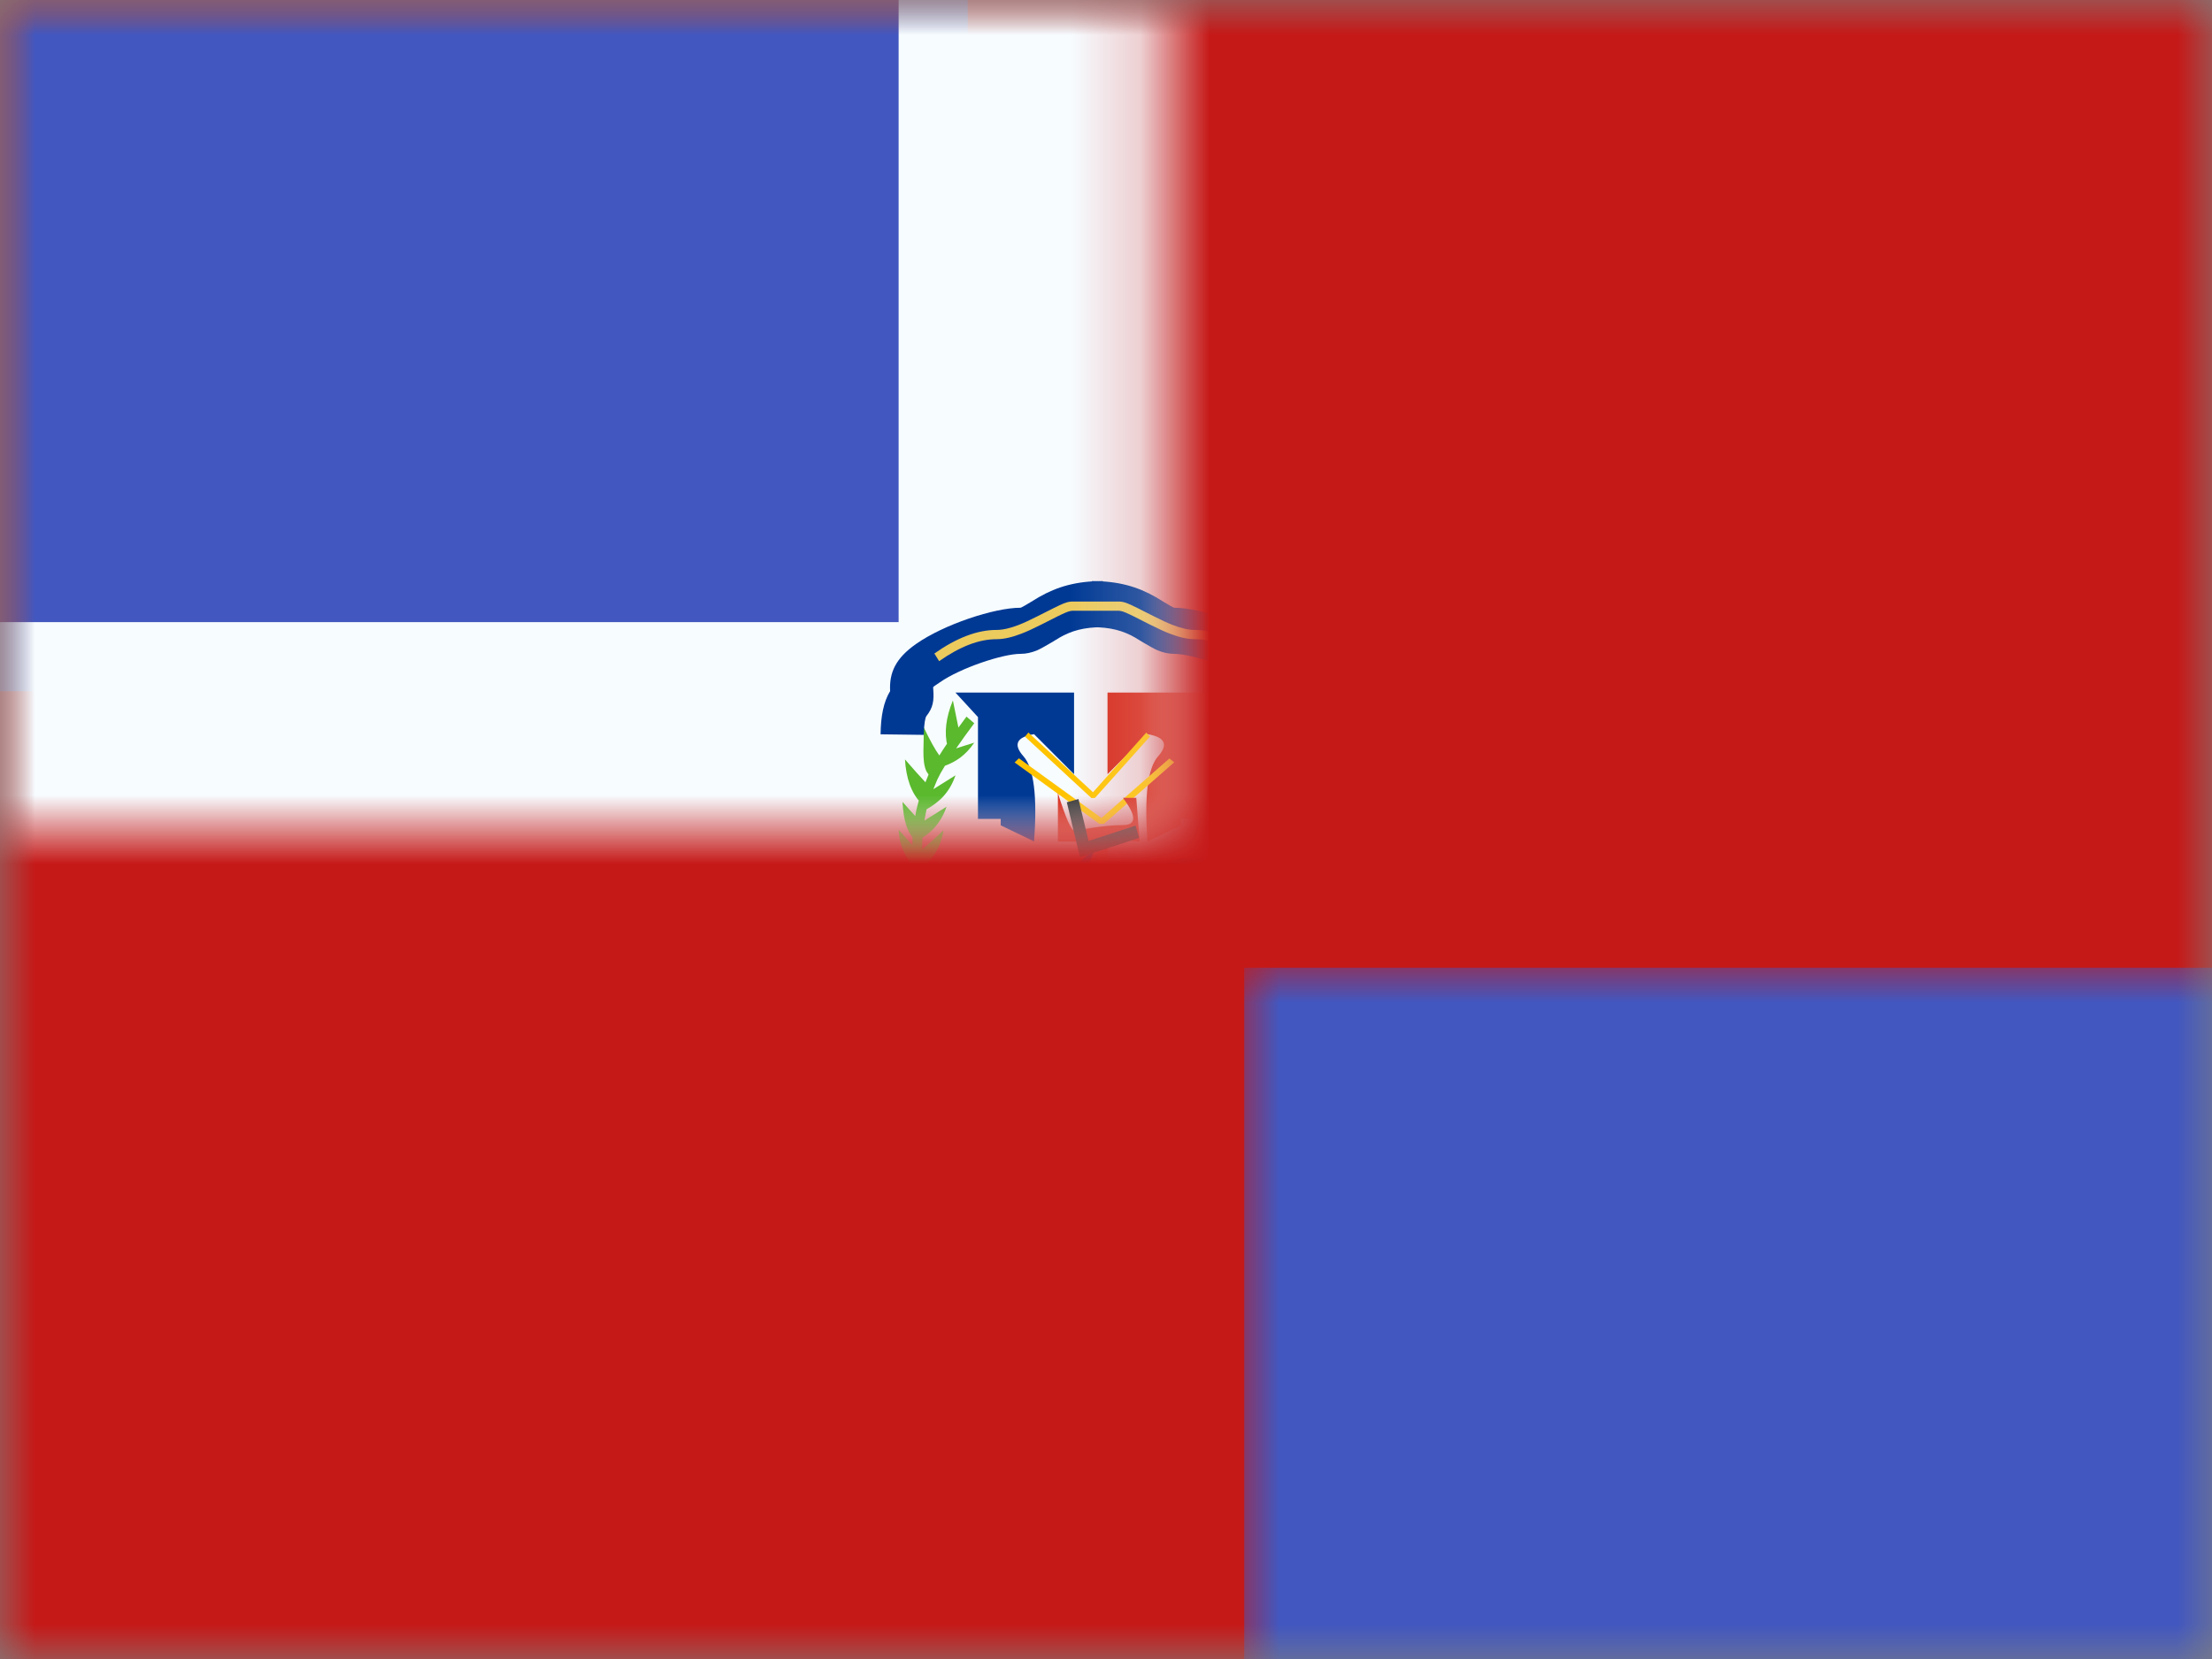 <?xml version="1.0" encoding="UTF-8"?>
<svg width="32px" height="24px" viewBox="0 0 32 24" version="1.1" xmlns="http://www.w3.org/2000/svg" xmlns:xlink="http://www.w3.org/1999/xlink">
    <rect x="0" y="0" width="32" height="24" fill="#808080" stroke="none"/>
    <!-- Generator: Sketch 61 (89581) - https://sketch.com -->
    <title>flags/L/DO - Dominican Republic</title>
    <desc>Created with Sketch.</desc>
    <defs>
        <rect id="path-1" x="0" y="0" width="32" height="24"></rect>
        <rect id="path-3" x="0" y="0" width="32" height="24"></rect>
    </defs>
    <g id="flags/L/DO---Dominican-Republic" stroke="none" stroke-width="1" fill="none" fill-rule="evenodd">
        <g id="flag">
            <mask id="mask-2" fill="white">
                <use xlink:href="#path-1"></use>
            </mask>
            <g id="mask"></g>
            <g id="contents" mask="url(#mask-2)">
                <mask id="mask-4" fill="white">
                    <use xlink:href="#path-3"></use>
                </mask>
                <use id="background" fill="#C51918" xlink:href="#path-3"></use>
                <rect id="blue" fill="#4257BF" mask="url(#mask-4)" x="0" y="0" width="14" height="10"></rect>
                <rect id="blue" fill="#4257BF" mask="url(#mask-4)" x="18" y="14" width="14" height="10"></rect>
                <g id="mark" mask="url(#mask-4)" fill="#F7FCFF">
                    <polygon id="cross" points="13 0 19 0 19 9 32 9 32 15 19 15 19 24 13 24 13 15 0 15 0 9 13 9"></polygon>
                </g>
                <g id="mark" mask="url(#mask-4)">
                    <g transform="translate(12.5, 8)">
                        <path d="M2.686,6.771 C2.685,6.771 2.685,6.771 2.684,6.771 C2.685,6.771 2.685,6.771 2.686,6.771 Z M1.285,2.133 C1.317,2.294 1.344,2.425 1.365,2.526 C1.402,2.475 1.441,2.422 1.482,2.367 L1.594,2.463 C1.494,2.597 1.406,2.718 1.332,2.827 C1.406,2.802 1.494,2.775 1.594,2.744 C1.468,2.929 1.324,3.022 1.17,3.078 C1.122,3.155 1.086,3.221 1.06,3.277 L1.002,3.417 C1.084,3.367 1.191,3.3 1.323,3.216 C1.233,3.476 1.079,3.608 0.904,3.708 C0.896,3.751 0.886,3.796 0.878,3.841 L0.872,3.872 C0.954,3.822 1.061,3.755 1.193,3.671 C1.102,3.932 0.948,4.064 0.774,4.164 L0.844,4.119 C0.841,4.176 0.84,4.232 0.842,4.287 C0.919,4.223 1.021,4.131 1.149,4.014 C1.105,4.286 0.976,4.443 0.822,4.572 L0.865,4.532 C0.876,4.599 0.89,4.665 0.907,4.731 L0.923,4.792 C0.97,4.706 1.032,4.59 1.108,4.443 C1.159,4.714 1.092,4.906 0.991,5.08 L1.003,5.057 C1.016,5.094 1.028,5.131 1.041,5.167 C1.065,5.094 1.093,5.007 1.125,4.906 C1.206,5.119 1.197,5.293 1.153,5.453 C1.2,5.568 1.251,5.675 1.304,5.774 C1.303,5.68 1.298,5.561 1.292,5.416 C1.472,5.625 1.51,5.825 1.509,6.026 L1.509,6.026 L1.424,5.979 C1.515,6.12 1.609,6.24 1.707,6.335 C1.705,6.244 1.701,6.131 1.695,5.995 C1.841,6.165 1.893,6.329 1.907,6.492 C1.926,6.506 1.947,6.518 1.967,6.528 C2.036,6.563 2.115,6.596 2.206,6.629 C2.224,6.531 2.246,6.379 2.273,6.174 C2.385,6.363 2.409,6.53 2.397,6.69 C2.412,6.695 2.431,6.701 2.451,6.707 C2.52,6.727 2.591,6.746 2.684,6.771 C2.633,6.757 2.859,6.817 2.906,6.83 C3.072,6.875 3.165,6.906 3.222,6.94 C3.246,6.955 3.265,6.97 3.278,6.99 L3.162,7.08 C3.163,7.081 3.159,7.078 3.151,7.074 C3.11,7.049 3.023,7.02 2.871,6.978 C2.837,6.969 2.708,6.935 2.66,6.923 L2.649,6.919 L2.653,6.921 C2.557,6.895 2.484,6.876 2.413,6.855 C2.252,6.904 2.085,6.92 1.875,6.857 C1.969,6.82 2.051,6.787 2.122,6.758 C2.04,6.729 1.969,6.699 1.905,6.666 L1.895,6.661 C1.74,6.714 1.57,6.733 1.356,6.668 C1.499,6.612 1.614,6.565 1.702,6.528 C1.569,6.421 1.443,6.275 1.325,6.096 L1.368,6.109 C1.175,6.054 0.993,5.963 0.842,5.733 C0.976,5.777 1.088,5.814 1.176,5.841 C1.134,5.765 1.095,5.685 1.057,5.6 L1.084,5.608 C0.89,5.553 0.709,5.463 0.558,5.232 C0.729,5.289 0.863,5.332 0.959,5.362 C0.923,5.271 0.89,5.177 0.859,5.08 L0.947,5.125 C0.766,5.037 0.603,4.916 0.495,4.662 C0.608,4.724 0.703,4.775 0.781,4.816 L0.769,4.773 L0.769,4.773 C0.749,4.697 0.733,4.621 0.721,4.544 L0.767,4.593 C0.627,4.449 0.516,4.279 0.5,4.004 C0.577,4.091 0.644,4.166 0.7,4.227 L0.7,4.115 L0.7,4.115 L0.76,4.185 C0.62,4.041 0.572,3.877 0.556,3.601 C0.627,3.681 0.688,3.749 0.741,3.807 C0.752,3.731 0.77,3.656 0.792,3.581 L0.824,3.618 C0.684,3.473 0.608,3.261 0.592,2.986 C0.72,3.134 0.819,3.244 0.888,3.317 L0.931,3.21 L0.931,3.21 L0.933,3.204 L0.903,3.16 C0.828,3.002 0.874,2.751 0.86,2.515 C0.951,2.706 1.027,2.844 1.089,2.929 C1.121,2.877 1.158,2.82 1.199,2.76 L1.207,2.797 C1.157,2.6 1.184,2.379 1.285,2.133 Z" id="Combined-Shape" fill="#5AB92D" fill-rule="nonzero"></path>
                        <path d="M5.686,6.771 C5.685,6.771 5.685,6.771 5.684,6.771 C5.685,6.771 5.685,6.771 5.686,6.771 Z M4.285,2.133 C4.317,2.294 4.344,2.425 4.365,2.526 C4.402,2.475 4.441,2.422 4.482,2.367 L4.594,2.463 C4.494,2.597 4.406,2.718 4.332,2.827 C4.406,2.802 4.494,2.775 4.594,2.744 C4.468,2.929 4.324,3.022 4.17,3.078 C4.122,3.155 4.086,3.221 4.06,3.277 L4.002,3.417 C4.084,3.367 4.191,3.3 4.323,3.216 C4.233,3.476 4.079,3.608 3.904,3.708 C3.896,3.751 3.886,3.796 3.878,3.841 L3.872,3.872 C3.954,3.822 4.061,3.755 4.193,3.671 C4.102,3.932 3.948,4.064 3.774,4.164 L3.844,4.119 C3.841,4.176 3.84,4.232 3.842,4.287 C3.919,4.223 4.021,4.131 4.149,4.014 C4.105,4.286 3.976,4.443 3.822,4.572 L3.865,4.532 C3.876,4.599 3.89,4.665 3.907,4.731 L3.923,4.792 C3.97,4.706 4.032,4.59 4.108,4.443 C4.159,4.714 4.092,4.906 3.991,5.08 L4.003,5.057 C4.016,5.094 4.028,5.131 4.041,5.167 C4.065,5.094 4.093,5.007 4.125,4.906 C4.206,5.119 4.197,5.293 4.153,5.453 C4.2,5.568 4.251,5.675 4.304,5.774 C4.303,5.68 4.298,5.561 4.292,5.416 C4.472,5.625 4.51,5.825 4.509,6.026 L4.509,6.026 L4.424,5.979 C4.515,6.12 4.609,6.24 4.707,6.335 C4.705,6.244 4.701,6.131 4.695,5.995 C4.841,6.165 4.893,6.329 4.907,6.492 C4.926,6.506 4.947,6.518 4.967,6.528 C5.036,6.563 5.115,6.596 5.206,6.629 C5.224,6.531 5.246,6.379 5.273,6.174 C5.385,6.363 5.409,6.53 5.397,6.69 C5.412,6.695 5.431,6.701 5.451,6.707 C5.52,6.727 5.591,6.746 5.684,6.771 C5.633,6.757 5.859,6.817 5.906,6.83 C6.072,6.875 6.165,6.906 6.222,6.94 C6.246,6.955 6.265,6.97 6.278,6.99 L6.162,7.08 C6.163,7.081 6.159,7.078 6.151,7.074 C6.11,7.049 6.023,7.02 5.871,6.978 C5.837,6.969 5.708,6.935 5.66,6.923 L5.649,6.919 L5.653,6.921 C5.557,6.895 5.484,6.876 5.413,6.855 C5.252,6.904 5.085,6.92 4.875,6.857 C4.969,6.82 5.051,6.787 5.122,6.758 C5.04,6.729 4.969,6.699 4.905,6.666 L4.895,6.661 C4.74,6.714 4.57,6.733 4.356,6.668 C4.499,6.612 4.614,6.565 4.702,6.528 C4.569,6.421 4.443,6.275 4.325,6.096 L4.368,6.109 C4.175,6.054 3.993,5.963 3.842,5.733 C3.976,5.777 4.088,5.814 4.176,5.841 C4.134,5.765 4.095,5.685 4.057,5.6 L4.084,5.608 C3.89,5.553 3.709,5.463 3.558,5.232 C3.729,5.289 3.863,5.332 3.959,5.362 C3.923,5.271 3.89,5.177 3.859,5.08 L3.947,5.125 C3.766,5.037 3.603,4.916 3.495,4.662 C3.608,4.724 3.703,4.775 3.781,4.816 L3.769,4.773 L3.769,4.773 C3.749,4.697 3.733,4.621 3.721,4.544 L3.767,4.593 C3.627,4.449 3.516,4.279 3.5,4.004 C3.577,4.091 3.644,4.166 3.7,4.227 L3.7,4.115 L3.7,4.115 L3.76,4.185 C3.62,4.041 3.572,3.877 3.556,3.601 C3.627,3.681 3.688,3.749 3.741,3.807 C3.752,3.731 3.77,3.656 3.792,3.581 L3.824,3.618 C3.684,3.473 3.608,3.261 3.592,2.986 C3.72,3.134 3.819,3.244 3.888,3.317 L3.931,3.21 L3.931,3.21 L3.933,3.204 L3.903,3.16 C3.828,3.002 3.874,2.751 3.86,2.515 C3.951,2.706 4.027,2.844 4.089,2.929 C4.121,2.877 4.158,2.82 4.199,2.76 L4.207,2.797 C4.157,2.6 4.184,2.379 4.285,2.133 Z" id="Combined-Shape" fill="#5AB92D" fill-rule="nonzero" transform="translate(4.889, 4.607) scale(-1, 1) translate(-4.889, -4.607) "></path>
                        <g id="Group" stroke-width="1" fill="none" fill-rule="evenodd">
                            <path d="M0.752,1.316 C1.151,1.035 1.884,0.792 2.261,0.792 C2.263,0.792 2.267,0.791 2.277,0.787 C2.309,0.774 2.515,0.646 2.528,0.639 C2.795,0.486 3.073,0.406 3.453,0.406 L3.453,1.073 C3.18,1.073 3.002,1.124 2.824,1.226 C2.855,1.208 2.588,1.373 2.503,1.408 C2.424,1.441 2.345,1.459 2.261,1.459 C2.008,1.459 1.395,1.662 1.095,1.872 C0.988,1.948 0.998,1.925 1.001,1.97 C1.013,2.134 1.001,2.234 0.9,2.362 C0.887,2.379 0.866,2.471 0.864,2.631 L0.239,2.623 C0.242,2.361 0.282,2.154 0.377,1.998 C0.363,1.729 0.457,1.523 0.752,1.316 Z" id="Path" fill="#003994" fill-rule="nonzero"></path>
                            <path d="M1.086,1.565 L1.017,1.454 C1.338,1.228 1.637,1.113 1.914,1.113 C2.006,1.113 2.111,1.089 2.233,1.042 C2.315,1.01 2.398,0.971 2.511,0.914 C2.918,0.707 2.93,0.702 3.037,0.702 L3.406,0.702 L3.406,0.835 L3.037,0.835 C2.959,0.835 2.934,0.847 2.565,1.035 C2.449,1.093 2.362,1.134 2.276,1.167 C2.141,1.219 2.023,1.247 1.914,1.247 C1.664,1.247 1.388,1.352 1.086,1.565 Z" id="Path-5" fill="#EBCA5E" fill-rule="nonzero"></path>
                        </g>
                        <g id="Group" stroke-width="1" fill="none" fill-rule="evenodd" transform="translate(3.7, 2.5) scale(-1, 1) translate(-3.7, -2.5) translate(0.7, 0)">
                            <path d="M0.702,1.316 C1.101,1.035 1.834,0.792 2.211,0.792 C2.213,0.792 2.217,0.791 2.227,0.787 C2.259,0.774 2.465,0.646 2.478,0.639 C2.745,0.486 3.023,0.406 3.403,0.406 L3.403,1.073 C3.13,1.073 2.952,1.124 2.774,1.226 C2.805,1.208 2.538,1.373 2.453,1.408 C2.374,1.441 2.295,1.459 2.211,1.459 C1.958,1.459 1.345,1.662 1.045,1.872 C0.938,1.948 0.948,1.925 0.951,1.97 C0.963,2.134 0.951,2.234 0.85,2.362 C0.837,2.379 0.816,2.471 0.814,2.631 L0.189,2.623 C0.192,2.361 0.232,2.154 0.327,1.998 C0.313,1.729 0.407,1.523 0.702,1.316 Z" id="Path" fill="#003994" fill-rule="nonzero"></path>
                            <path d="M1.086,1.565 L1.017,1.454 C1.338,1.228 1.637,1.113 1.914,1.113 C2.006,1.113 2.111,1.089 2.233,1.042 C2.315,1.01 2.398,0.971 2.511,0.914 C2.918,0.707 2.93,0.702 3.037,0.702 L3.406,0.702 L3.406,0.835 L3.037,0.835 C2.959,0.835 2.934,0.847 2.565,1.035 C2.449,1.093 2.362,1.134 2.276,1.167 C2.141,1.219 2.023,1.247 1.914,1.247 C1.664,1.247 1.388,1.352 1.086,1.565 Z" id="Path-5" fill="#EBCA5E" fill-rule="nonzero"></path>
                            <path d="M5.378,2.019 L5.052,2.374 L5.052,3.847 L4.723,3.847 L4.723,3.94 L4.241,4.172 C4.192,3.523 4.243,3.112 4.394,2.941 C4.546,2.77 4.494,2.663 4.241,2.621 L3.662,3.2 L3.662,2.019 L5.378,2.019 Z" id="Path-6" fill="#003994" fill-rule="nonzero"></path>
                            <path d="M3.178,2.019 L2.852,2.374 L2.852,3.847 L2.523,3.847 L2.523,3.94 L2.041,4.172 C1.992,3.523 2.043,3.112 2.194,2.941 C2.346,2.77 2.294,2.663 2.041,2.621 L1.462,3.2 L1.462,2.019 L3.178,2.019 Z" id="Path-6" fill="#D62818" fill-rule="nonzero" transform="translate(2.32, 3.096) scale(-1, 1) translate(-2.32, -3.096) "></path>
                            <polygon id="Path-7" fill="#FFC300" fill-rule="nonzero" points="4.323 2.597 4.372 2.657 3.41 3.546 3.359 3.543 2.563 2.654 2.618 2.599 3.388 3.461"></polygon>
                            <polygon id="Path-7" fill="#FFC300" fill-rule="nonzero" points="4.46 2.97 4.522 3.03 3.295 3.919 3.229 3.917 2.213 3.028 2.283 2.973 3.266 3.834"></polygon>
                        </g>
                        <path d="M1.677,4.422 L2.099,4.422 L2.387,4.51 C2.449,4.951 2.634,5.171 2.942,5.171 L3.018,6.017 L2.66,5.823 C2.504,5.892 2.413,5.926 2.387,5.926 C2.347,5.926 2.015,6.113 2.015,5.926 C2.015,5.802 1.902,5.639 1.677,5.438 L1.677,4.422 Z" id="Path-8" fill="#D62818" fill-rule="nonzero"></path>
                        <path d="M3.677,4.422 L4.099,4.422 L4.387,4.51 C4.449,4.951 4.634,5.171 4.942,5.171 L5.018,6.017 L4.66,5.823 C4.504,5.892 4.413,5.926 4.387,5.926 C4.347,5.926 4.015,6.113 4.015,5.926 C4.015,5.802 3.902,5.639 3.677,5.438 L3.677,4.422 Z" id="Path-8" fill="#003994" fill-rule="nonzero" transform="translate(4.347, 5.22) scale(-1, 1) translate(-4.347, -5.22) "></path>
                        <path d="M4.114,4.502 L4.614,4.502 C4.614,4.876 4.482,5.179 4.222,5.384 L3.924,4.955 C4.052,4.855 4.114,4.713 4.114,4.502 Z" id="Path-9" fill="#D62818" fill-rule="nonzero"></path>
                        <path d="M2.804,3.473 L2.804,4.175 L3.385,4.175 C3.349,4.525 3.331,4.811 3.331,5.032 C3.331,5.253 3.349,5.507 3.385,5.794 C3.48,5.747 3.528,5.574 3.528,5.275 C3.528,4.976 3.528,4.593 3.528,4.126 L3.987,4.175 L3.938,3.542 L3.745,3.542 C3.943,3.805 3.943,3.936 3.745,3.936 C3.447,3.936 3.105,4.013 3.04,4.013 C2.996,4.013 2.918,3.833 2.804,3.473 Z" id="Path-10" fill="#D62818" fill-rule="nonzero"></path>
                        <path d="M3.31,4.321 C3.092,4.449 2.983,4.618 2.983,4.826 C2.983,5.035 3.037,5.258 3.146,5.496 C3.095,5.026 3.109,4.729 3.189,4.604 C3.269,4.479 3.31,4.384 3.31,4.321 Z" id="Path-11" fill="#003994" fill-rule="nonzero"></path>
                        <path d="M2.778,4.553 C2.766,4.704 2.804,4.779 2.894,4.779 C2.983,4.779 2.945,4.704 2.778,4.553 Z" id="Path-12" fill="#003994" fill-rule="nonzero"></path>
                        <polygon id="Path-14" fill="#373737" fill-rule="nonzero" points="3.928 3.944 3.979 4.122 3.124 4.402 2.933 3.606 3.102 3.56 3.248 4.166"></polygon>
                        <g id="left" stroke-width="1" fill="none" fill-rule="evenodd" transform="translate(0, 6.4)">
                            <path d="M0.341,1.016 C0.444,0.987 0.59,0.987 0.778,1.016 C0.967,1.045 1.15,1.071 1.327,1.095 C1.272,1.154 1.156,1.21 0.978,1.262 C0.8,1.315 0.588,1.233 0.341,1.016 Z M3.302,0.019 L3.302,0.446 C3.027,0.446 1.959,0.592 1.781,0.694 C1.725,0.725 1.714,0.726 1.743,0.766 L1.762,0.761 L1.762,0.761 L1.94,0.949 C1.866,1.028 1.704,1.041 1.537,1.009 L1.461,1.072 C1.435,1.038 1.414,1.004 1.396,0.969 C1.321,0.945 1.25,0.91 1.192,0.869 C1.11,0.812 1.027,0.812 0.921,0.875 L0.8,0.641 C0.984,0.533 1.167,0.533 1.329,0.647 C1.358,0.518 1.444,0.402 1.593,0.317 C1.848,0.172 2.963,0.019 3.302,0.019 Z" id="Combined-Shape" fill="#D62818" fill-rule="nonzero"></path>
                            <path d="M1.61,0.715 L1.565,0.779 C1.366,0.62 1.445,0.484 1.75,0.416 C2.25,0.304 2.877,0.224 3.381,0.224 L3.381,0.304 C2.883,0.304 2.261,0.383 1.765,0.494 C1.512,0.551 1.478,0.61 1.61,0.715 Z M1.832,0.479 L1.818,0.401 C2.312,0.296 2.901,0.224 3.381,0.224 L3.381,0.304 C2.907,0.304 2.322,0.375 1.832,0.479 Z" id="Path-16" fill="#EBCA5E" fill-rule="nonzero"></path>
                        </g>
                        <g id="left" stroke-width="1" fill="none" fill-rule="evenodd" transform="translate(4.75, 7.2) scale(-1, 1) translate(-4.75, -7.2) translate(3, 6.4)">
                            <path d="M0.341,1.016 C0.444,0.987 0.59,0.987 0.778,1.016 C0.967,1.045 1.15,1.071 1.327,1.095 C1.272,1.154 1.156,1.21 0.978,1.262 C0.8,1.315 0.588,1.233 0.341,1.016 Z M3.302,0.019 L3.302,0.446 C3.027,0.446 1.959,0.592 1.781,0.694 C1.725,0.725 1.714,0.726 1.743,0.766 L1.762,0.761 L1.762,0.761 L1.94,0.949 C1.866,1.028 1.704,1.041 1.537,1.009 L1.461,1.072 C1.435,1.038 1.414,1.004 1.396,0.969 C1.321,0.945 1.25,0.91 1.192,0.869 C1.11,0.812 1.027,0.812 0.921,0.875 L0.8,0.641 C0.984,0.533 1.167,0.533 1.329,0.647 C1.358,0.518 1.444,0.402 1.593,0.317 C1.848,0.172 2.963,0.019 3.302,0.019 Z" id="Combined-Shape" fill="#D62818" fill-rule="nonzero"></path>
                            <path d="M1.61,0.715 L1.565,0.779 C1.366,0.62 1.445,0.484 1.75,0.416 C2.25,0.304 2.877,0.224 3.381,0.224 L3.381,0.304 C2.883,0.304 2.261,0.383 1.765,0.494 C1.512,0.551 1.478,0.61 1.61,0.715 Z M1.832,0.479 L1.818,0.401 C2.312,0.296 2.901,0.224 3.381,0.224 L3.381,0.304 C2.907,0.304 2.322,0.375 1.832,0.479 Z" id="Path-16" fill="#EBCA5E" fill-rule="nonzero"></path>
                        </g>
                        <path d="M2.866,7.511 L2.671,7.168 C2.848,7.054 3.075,6.999 3.351,6.999 C3.629,6.999 3.853,7.055 4.024,7.171 L3.822,7.508 C3.719,7.438 3.563,7.399 3.351,7.399 C3.139,7.399 2.977,7.438 2.866,7.511 Z" id="Path-15" fill="#D62818" fill-rule="nonzero"></path>
                    </g>
                </g>
            </g>
        </g>
    </g>
</svg>